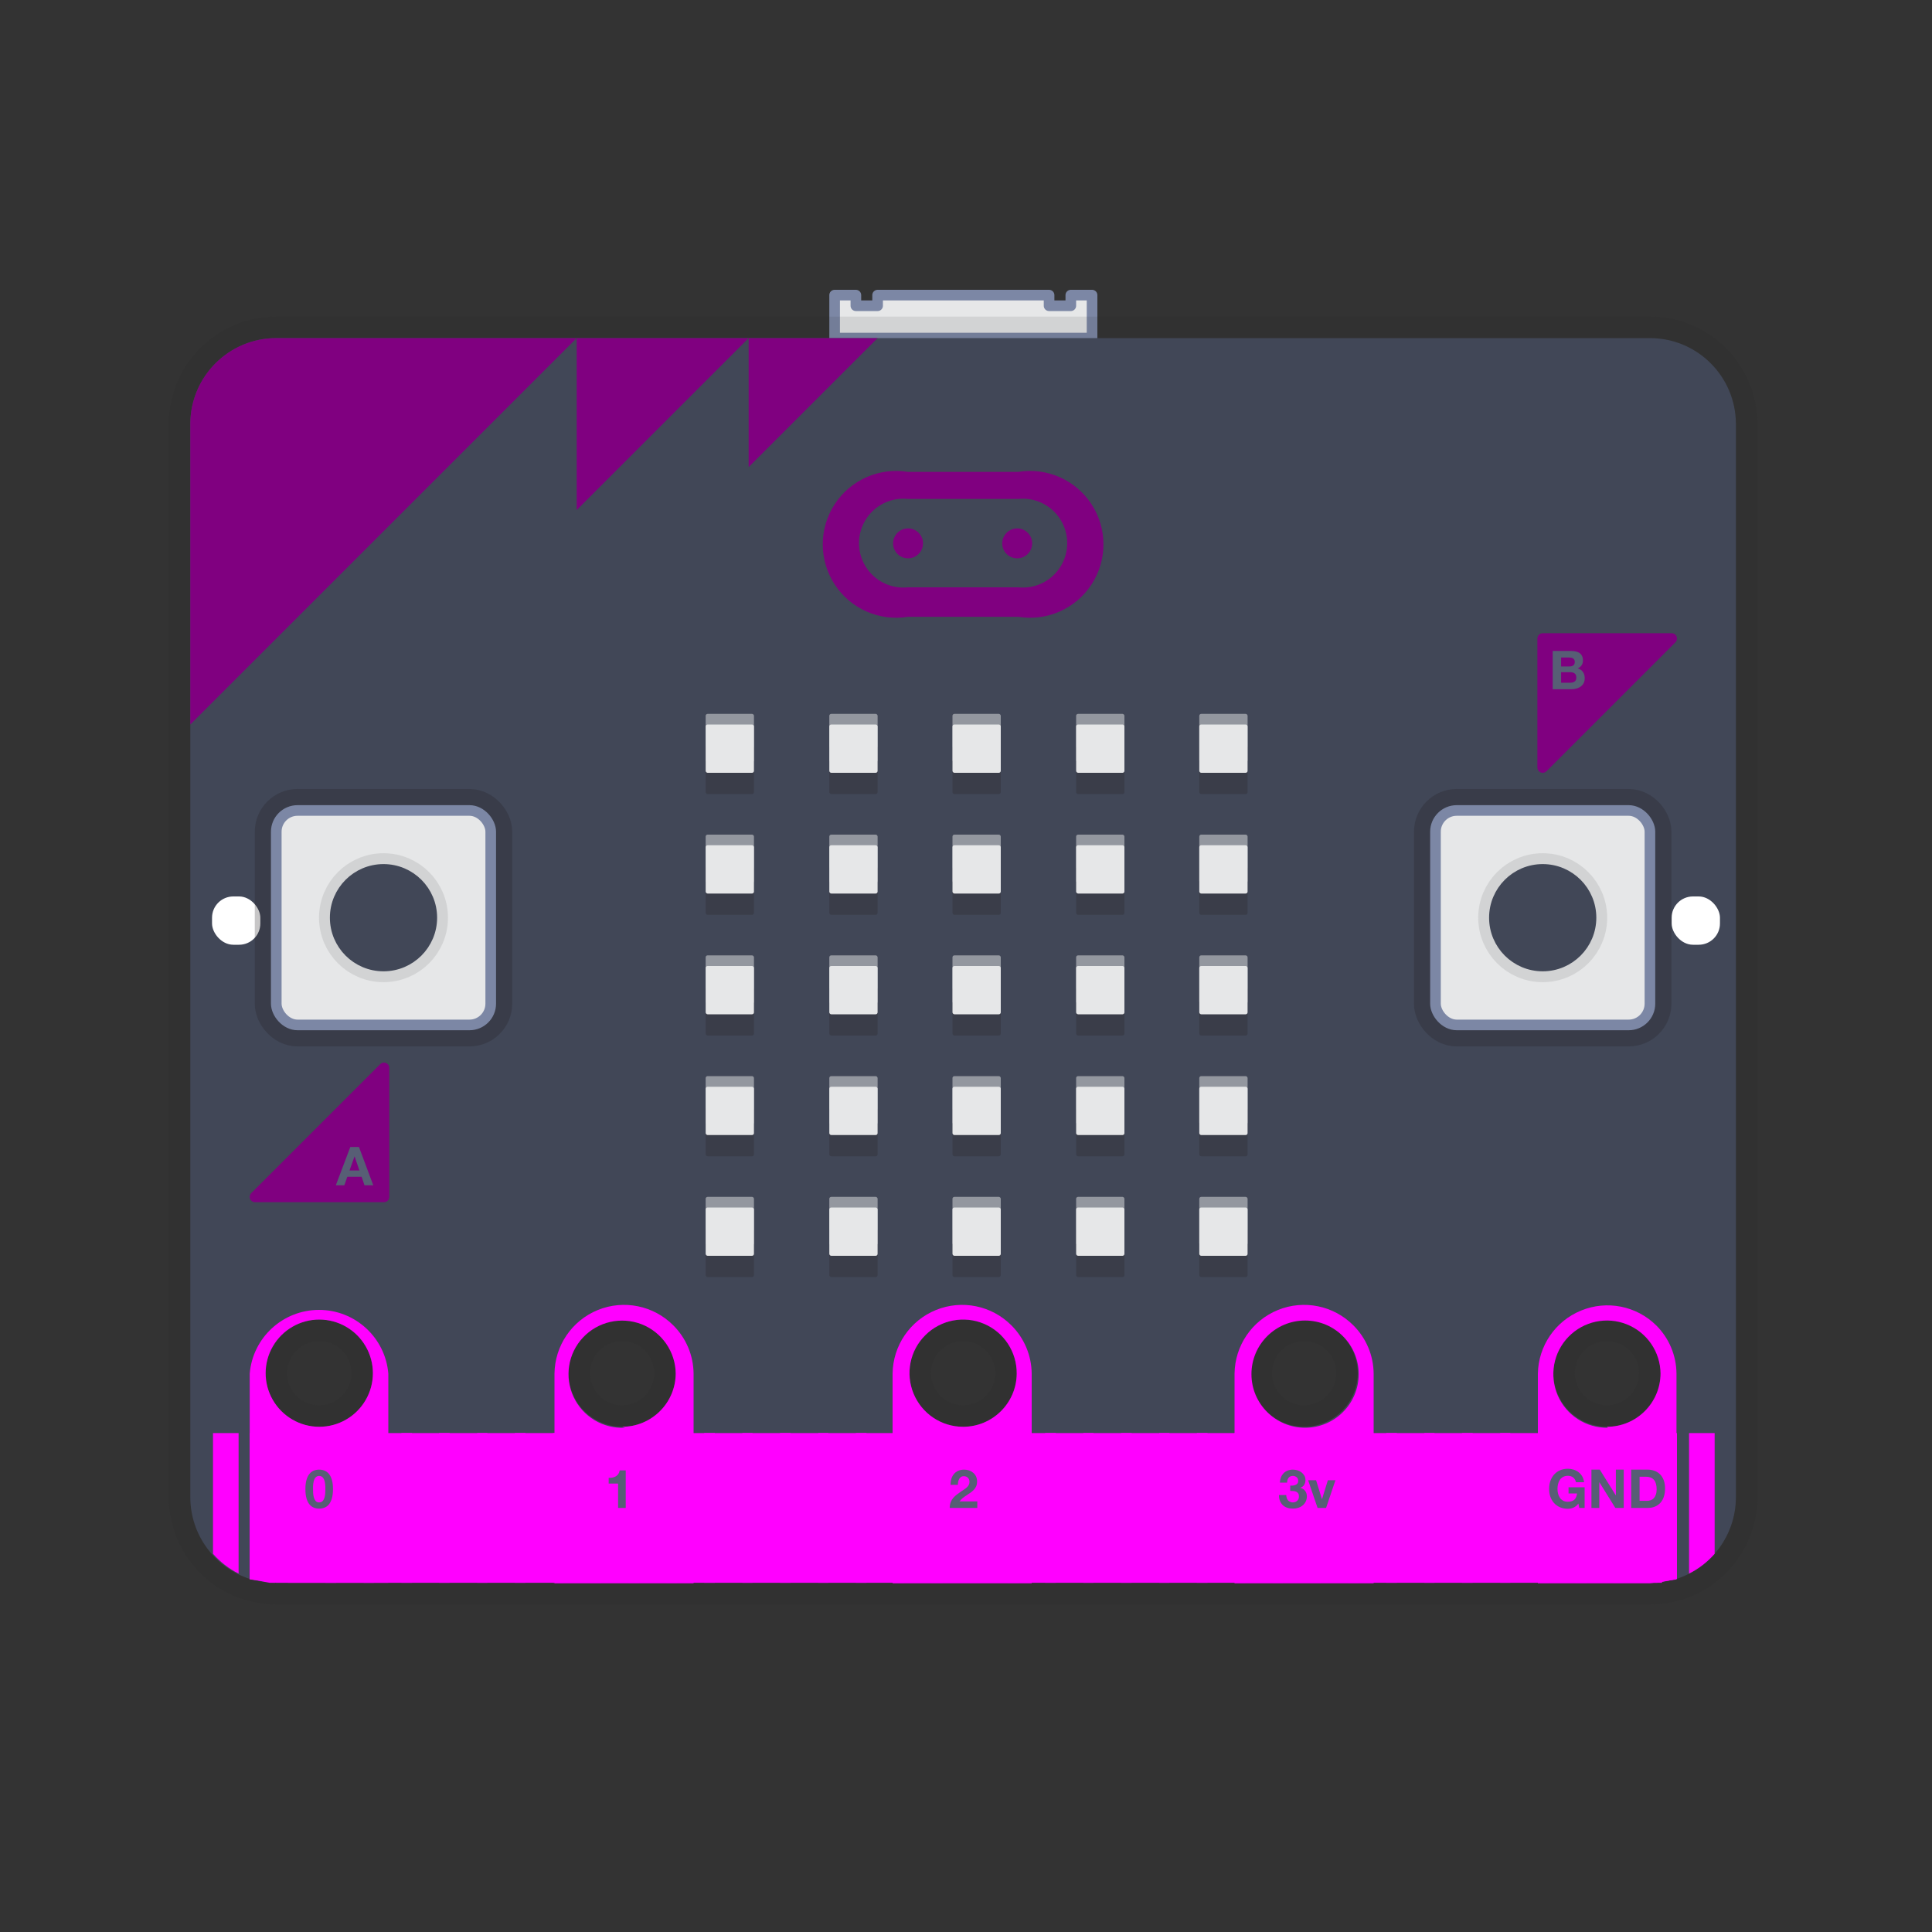 <?xml version="1.0" encoding="UTF-8"?>
<svg width="40px" height="40px" viewBox="0 0 40 40" version="1.1" xmlns="http://www.w3.org/2000/svg" xmlns:xlink="http://www.w3.org/1999/xlink">
    <rect x="0" y="0" width="40" height="40" fill="#333333" stroke="none"/>
    <!-- Generator: Sketch 50.2 (55047) - http://www.bohemiancoding.com/sketch -->
    <title>microbit-block-icon</title>
    <desc>Created with Sketch.</desc>
    <defs></defs>
    <g id="microbit-block-icon" stroke="none" stroke-width="1" fill="none" fill-rule="evenodd">
        <g id="microbit" transform="translate(3.5, 6)">
            <polygon id="Shape" stroke="#7C87A5" stroke-width="0.22" fill="#E6E7E8" fill-rule="nonzero" stroke-linecap="round" stroke-linejoin="round" points="19.11 0.11 19.11 1 13.78 1 13.78 0.11 14.22 0.11 14.22 0.33 14.67 0.33 14.67 0.11 18.22 0.11 18.22 0.33 18.67 0.33 18.67 0.11"></polygon>
            <path d="M30.66,1 L2.22,1 C1.241,1 0.446,1.791 0.44,2.77 L0.44,25 C0.441,25.77 0.938,26.452 1.67,26.69 C1.849,26.742 2.034,26.769 2.22,26.77 L30.66,26.77 C30.846,26.769 31.031,26.742 31.21,26.69 C31.942,26.452 32.439,25.77 32.44,25 L32.44,2.77 C32.434,1.791 31.639,1 30.66,1 Z M3.11,23.54 C2.713,23.54 2.347,23.328 2.149,22.985 C1.95,22.642 1.95,22.218 2.149,21.875 C2.347,21.532 2.713,21.32 3.11,21.32 C3.507,21.32 3.873,21.532 4.071,21.875 C4.27,22.218 4.27,22.642 4.071,22.985 C3.873,23.328 3.507,23.54 3.11,23.54 Z M9.38,23.54 C8.93,23.54 8.525,23.268 8.354,22.852 C8.182,22.436 8.279,21.958 8.599,21.642 C8.918,21.325 9.397,21.232 9.812,21.407 C10.226,21.582 10.494,21.99 10.49,22.44 C10.485,23.049 9.989,23.54 9.38,23.54 Z M16.44,23.54 C15.99,23.54 15.585,23.268 15.414,22.852 C15.242,22.436 15.339,21.958 15.659,21.642 C15.978,21.325 16.457,21.232 16.872,21.407 C17.286,21.582 17.554,21.99 17.55,22.44 C17.545,23.049 17.049,23.54 16.44,23.54 Z M23.5,23.54 C23.103,23.54 22.737,23.328 22.539,22.985 C22.34,22.642 22.34,22.218 22.539,21.875 C22.737,21.532 23.103,21.32 23.5,21.32 C23.897,21.32 24.263,21.532 24.461,21.875 C24.66,22.218 24.66,22.642 24.461,22.985 C24.263,23.328 23.897,23.54 23.5,23.54 Z M29.77,23.54 C29.32,23.54 28.915,23.268 28.744,22.852 C28.572,22.436 28.669,21.958 28.989,21.642 C29.308,21.325 29.787,21.232 30.202,21.407 C30.616,21.582 30.884,21.99 30.88,22.44 C30.875,23.049 30.379,23.54 29.77,23.54 Z" id="Shape" stroke="#231F20" stroke-width="0.89" fill="#231F20" fill-rule="nonzero" opacity="0.1"></path>
            <path d="M30.66,1 L2.22,1 C1.241,1 0.446,1.791 0.44,2.77 L0.44,25 C0.441,25.77 0.938,26.452 1.67,26.69 C1.849,26.742 2.034,26.769 2.22,26.77 L30.66,26.77 C30.846,26.769 31.031,26.742 31.21,26.69 C31.942,26.452 32.439,25.77 32.44,25 L32.44,2.77 C32.434,1.791 31.639,1 30.66,1 Z M3.11,23.54 C2.713,23.54 2.347,23.328 2.149,22.985 C1.95,22.642 1.95,22.218 2.149,21.875 C2.347,21.532 2.713,21.32 3.11,21.32 C3.507,21.32 3.873,21.532 4.071,21.875 C4.27,22.218 4.27,22.642 4.071,22.985 C3.873,23.328 3.507,23.54 3.11,23.54 Z M9.38,23.54 C8.93,23.54 8.525,23.268 8.354,22.852 C8.182,22.436 8.279,21.958 8.599,21.642 C8.918,21.325 9.397,21.232 9.812,21.407 C10.226,21.582 10.494,21.99 10.49,22.44 C10.485,23.049 9.989,23.54 9.38,23.54 Z M16.44,23.54 C15.99,23.54 15.585,23.268 15.414,22.852 C15.242,22.436 15.339,21.958 15.659,21.642 C15.978,21.325 16.457,21.232 16.872,21.407 C17.286,21.582 17.554,21.99 17.55,22.44 C17.545,23.049 17.049,23.54 16.44,23.54 Z M23.5,23.54 C23.103,23.54 22.737,23.328 22.539,22.985 C22.34,22.642 22.34,22.218 22.539,21.875 C22.737,21.532 23.103,21.32 23.5,21.32 C23.897,21.32 24.263,21.532 24.461,21.875 C24.66,22.218 24.66,22.642 24.461,22.985 C24.263,23.328 23.897,23.54 23.5,23.54 Z M29.77,23.54 C29.32,23.54 28.915,23.268 28.744,22.852 C28.572,22.436 28.669,21.958 28.989,21.642 C29.308,21.325 29.787,21.232 30.202,21.407 C30.616,21.582 30.884,21.99 30.88,22.44 C30.875,23.049 30.379,23.54 29.77,23.54 Z" id="Shape" fill="#414757" fill-rule="nonzero"></path>
            <path d="M0.44,9 L0.44,2.77 C0.446,1.791 1.241,1 2.22,1 L8.44,1 L0.44,9 Z" id="Shape" fill="#800080" fill-rule="nonzero"></path>
            <polygon id="Shape" fill="#800080" fill-rule="nonzero" points="8.44 4.56 8.44 1 12 1"></polygon>
            <polygon id="Shape" fill="#800080" fill-rule="nonzero" points="12 3.67 12 1 14.67 1"></polygon>
            <polygon id="Shape" stroke="#800080" stroke-width="0.22" fill="#800080" fill-rule="nonzero" stroke-linecap="round" stroke-linejoin="round" points="28.44 9.89 28.44 7.22 31.11 7.22"></polygon>
            <polygon id="Shape" stroke="#800080" stroke-width="0.22" fill="#800080" fill-rule="nonzero" stroke-linecap="round" stroke-linejoin="round" points="4.45 16.11 4.45 18.78 1.78 18.78"></polygon>
            <rect id="Rectangle-path" fill="#FFFFFF" fill-rule="nonzero" x="0.89" y="12.56" width="1" height="1" rx="0.44"></rect>
            <rect id="Rectangle-path" fill="#FFFFFF" fill-rule="nonzero" x="31.11" y="12.56" width="1" height="1" rx="0.44"></rect>
            <path d="M17.56,5.56 C17.731,5.56 17.87,5.421 17.87,5.25 C17.87,5.079 17.731,4.94 17.56,4.94 C17.389,4.94 17.25,5.079 17.25,5.25 C17.25,5.421 17.389,5.56 17.56,5.56" id="Shape" fill="#800080" fill-rule="nonzero"></path>
            <path d="M15.3,4.94 C15.189,4.94 15.087,4.999 15.032,5.095 C14.976,5.191 14.976,5.309 15.032,5.405 C15.087,5.501 15.189,5.56 15.3,5.56 C15.471,5.56 15.61,5.421 15.61,5.25 C15.61,5.079 15.471,4.94 15.3,4.94" id="Shape" fill="#800080" fill-rule="nonzero"></path>
            <path d="M15.3,4.33 C14.95,4.293 14.61,4.459 14.424,4.758 C14.238,5.056 14.238,5.434 14.424,5.732 C14.61,6.031 14.95,6.197 15.3,6.16 L17.58,6.16 C17.93,6.197 18.27,6.031 18.456,5.732 C18.642,5.434 18.642,5.056 18.456,4.758 C18.27,4.459 17.93,4.293 17.58,4.33 L15.3,4.33 M17.58,6.77 L15.3,6.77 C14.706,6.867 14.11,6.605 13.781,6.1 C13.452,5.596 13.452,4.944 13.781,4.44 C14.11,3.935 14.706,3.673 15.3,3.77 L17.58,3.77 C18.174,3.673 18.77,3.935 19.099,4.44 C19.428,4.944 19.428,5.596 19.099,6.1 C18.77,6.605 18.174,6.867 17.58,6.77" id="Shape" fill="#800080" fill-rule="nonzero"></path>
            <rect id="Rectangle-path" stroke="#231F20" stroke-width="0.89" fill="#231F20" fill-rule="nonzero" opacity="0.25" stroke-linecap="round" stroke-linejoin="round" x="2.22" y="10.78" width="4.44" height="4.44" rx="0.44"></rect>
            <rect id="Rectangle-path" stroke="#7C87A5" stroke-width="0.22" fill="#E6E7E8" fill-rule="nonzero" stroke-linecap="round" stroke-linejoin="round" x="2.22" y="10.78" width="4.44" height="4.44" rx="0.44"></rect>
            <circle id="Oval" stroke="#231F20" stroke-width="0.67" fill="#231F20" fill-rule="nonzero" opacity="0.1" cx="4.44" cy="13" r="1"></circle>
            <circle id="Oval" stroke="#414757" stroke-width="0.22" fill="#414757" fill-rule="nonzero" cx="4.44" cy="13" r="1"></circle>
            <rect id="Rectangle-path" stroke="#231F20" stroke-width="0.89" fill="#231F20" fill-rule="nonzero" opacity="0.25" stroke-linecap="round" stroke-linejoin="round" x="26.22" y="10.78" width="4.44" height="4.44" rx="0.44"></rect>
            <rect id="Rectangle-path" stroke="#7C87A5" stroke-width="0.22" fill="#E6E7E8" fill-rule="nonzero" stroke-linecap="round" stroke-linejoin="round" x="26.22" y="10.78" width="4.44" height="4.44" rx="0.44"></rect>
            <circle id="Oval" stroke="#231F20" stroke-width="0.67" fill="#231F20" fill-rule="nonzero" opacity="0.1" cx="28.44" cy="13" r="1"></circle>
            <circle id="Oval" stroke="#414757" stroke-width="0.22" fill="#414757" fill-rule="nonzero" cx="28.44" cy="13" r="1"></circle>
            <g id="Group" opacity="0.5" transform="translate(11, 8)" fill="#E6E7E8" fill-rule="nonzero">
                <rect id="Rectangle-path" x="0.11" y="0.78" width="1" height="1" rx="0.04"></rect>
            </g>
            <g id="Group" opacity="0.25" transform="translate(11, 9)" fill="#231F20" fill-rule="nonzero">
                <rect id="Rectangle-path" x="0.11" y="0.44" width="1" height="1" rx="0.04"></rect>
            </g>
            <rect id="Rectangle-path" fill="#E6E7E8" fill-rule="nonzero" x="11.11" y="9" width="1" height="1" rx="0.04"></rect>
            <g id="Group" opacity="0.5" transform="translate(13, 8)" fill="#E6E7E8" fill-rule="nonzero">
                <rect id="Rectangle-path" x="0.67" y="0.78" width="1" height="1" rx="0.04"></rect>
            </g>
            <g id="Group" opacity="0.25" transform="translate(13, 9)" fill="#231F20" fill-rule="nonzero">
                <rect id="Rectangle-path" x="0.67" y="0.44" width="1" height="1" rx="0.04"></rect>
            </g>
            <rect id="Rectangle-path" fill="#E6E7E8" fill-rule="nonzero" x="13.67" y="9" width="1" height="1" rx="0.04"></rect>
            <g id="Group" opacity="0.5" transform="translate(16, 8)" fill="#E6E7E8" fill-rule="nonzero">
                <rect id="Rectangle-path" x="0.22" y="0.78" width="1" height="1" rx="0.04"></rect>
            </g>
            <g id="Group" opacity="0.25" transform="translate(16, 9)" fill="#231F20" fill-rule="nonzero">
                <rect id="Rectangle-path" x="0.22" y="0.44" width="1" height="1" rx="0.04"></rect>
            </g>
            <rect id="Rectangle-path" fill="#E6E7E8" fill-rule="nonzero" x="16.22" y="9" width="1" height="1" rx="0.04"></rect>
            <g id="Group" opacity="0.5" transform="translate(18, 8)" fill="#E6E7E8" fill-rule="nonzero">
                <rect id="Rectangle-path" x="0.78" y="0.78" width="1" height="1" rx="0.04"></rect>
            </g>
            <g id="Group" opacity="0.25" transform="translate(18, 9)" fill="#231F20" fill-rule="nonzero">
                <rect id="Rectangle-path" x="0.78" y="0.44" width="1" height="1" rx="0.04"></rect>
            </g>
            <rect id="Rectangle-path" fill="#E6E7E8" fill-rule="nonzero" x="18.78" y="9" width="1" height="1" rx="0.04"></rect>
            <g id="Group" opacity="0.5" transform="translate(21, 8)" fill="#E6E7E8" fill-rule="nonzero">
                <rect id="Rectangle-path" x="0.33" y="0.78" width="1" height="1" rx="0.04"></rect>
            </g>
            <g id="Group" opacity="0.25" transform="translate(21, 9)" fill="#231F20" fill-rule="nonzero">
                <rect id="Rectangle-path" x="0.33" y="0.44" width="1" height="1" rx="0.04"></rect>
            </g>
            <rect id="Rectangle-path" fill="#E6E7E8" fill-rule="nonzero" x="21.33" y="9" width="1" height="1" rx="0.04"></rect>
            <g id="Group" opacity="0.5" transform="translate(11, 11)" fill="#E6E7E8" fill-rule="nonzero">
                <rect id="Rectangle-path" x="0.11" y="0.28" width="1" height="1" rx="0.04"></rect>
            </g>
            <g id="Group" opacity="0.25" transform="translate(11, 11)" fill="#231F20" fill-rule="nonzero">
                <rect id="Rectangle-path" x="0.11" y="0.94" width="1" height="1" rx="0.04"></rect>
            </g>
            <rect id="Rectangle-path" fill="#E6E7E8" fill-rule="nonzero" x="11.11" y="11.5" width="1" height="1" rx="0.04"></rect>
            <g id="Group" opacity="0.5" transform="translate(13, 11)" fill="#E6E7E8" fill-rule="nonzero">
                <rect id="Rectangle-path" x="0.67" y="0.28" width="1" height="1" rx="0.04"></rect>
            </g>
            <g id="Group" opacity="0.25" transform="translate(13, 11)" fill="#231F20" fill-rule="nonzero">
                <rect id="Rectangle-path" x="0.67" y="0.94" width="1" height="1" rx="0.04"></rect>
            </g>
            <rect id="Rectangle-path" fill="#E6E7E8" fill-rule="nonzero" x="13.67" y="11.5" width="1" height="1" rx="0.04"></rect>
            <g id="Group" opacity="0.5" transform="translate(16, 11)" fill="#E6E7E8" fill-rule="nonzero">
                <rect id="Rectangle-path" x="0.22" y="0.28" width="1" height="1" rx="0.04"></rect>
            </g>
            <g id="Group" opacity="0.25" transform="translate(16, 11)" fill="#231F20" fill-rule="nonzero">
                <rect id="Rectangle-path" x="0.22" y="0.94" width="1" height="1" rx="0.04"></rect>
            </g>
            <rect id="Rectangle-path" fill="#E6E7E8" fill-rule="nonzero" x="16.22" y="11.5" width="1" height="1" rx="0.04"></rect>
            <g id="Group" opacity="0.5" transform="translate(18, 11)" fill="#E6E7E8" fill-rule="nonzero">
                <rect id="Rectangle-path" x="0.78" y="0.28" width="1" height="1" rx="0.04"></rect>
            </g>
            <g id="Group" opacity="0.25" transform="translate(18, 11)" fill="#231F20" fill-rule="nonzero">
                <rect id="Rectangle-path" x="0.78" y="0.94" width="1" height="1" rx="0.04"></rect>
            </g>
            <rect id="Rectangle-path" fill="#E6E7E8" fill-rule="nonzero" x="18.78" y="11.5" width="1" height="1" rx="0.04"></rect>
            <g id="Group" opacity="0.5" transform="translate(21, 11)" fill="#E6E7E8" fill-rule="nonzero">
                <rect id="Rectangle-path" x="0.33" y="0.28" width="1" height="1" rx="0.04"></rect>
            </g>
            <g id="Group" opacity="0.25" transform="translate(21, 11)" fill="#231F20" fill-rule="nonzero">
                <rect id="Rectangle-path" x="0.33" y="0.94" width="1" height="1" rx="0.04"></rect>
            </g>
            <rect id="Rectangle-path" fill="#E6E7E8" fill-rule="nonzero" x="21.33" y="11.5" width="1" height="1" rx="0.04"></rect>
            <g id="Group" opacity="0.5" transform="translate(11, 13)" fill="#E6E7E8" fill-rule="nonzero">
                <rect id="Rectangle-path" x="0.11" y="0.78" width="1" height="1" rx="0.04"></rect>
            </g>
            <g id="Group" opacity="0.25" transform="translate(11, 14)" fill="#231F20" fill-rule="nonzero">
                <rect id="Rectangle-path" x="0.11" y="0.44" width="1" height="1" rx="0.04"></rect>
            </g>
            <rect id="Rectangle-path" fill="#E6E7E8" fill-rule="nonzero" x="11.11" y="14" width="1" height="1" rx="0.04"></rect>
            <g id="Group" opacity="0.5" transform="translate(13, 13)" fill="#E6E7E8" fill-rule="nonzero">
                <rect id="Rectangle-path" x="0.67" y="0.78" width="1" height="1" rx="0.04"></rect>
            </g>
            <g id="Group" opacity="0.25" transform="translate(13, 14)" fill="#231F20" fill-rule="nonzero">
                <rect id="Rectangle-path" x="0.67" y="0.44" width="1" height="1" rx="0.04"></rect>
            </g>
            <rect id="Rectangle-path" fill="#E6E7E8" fill-rule="nonzero" x="13.67" y="14" width="1" height="1" rx="0.04"></rect>
            <g id="Group" opacity="0.5" transform="translate(16, 13)" fill="#E6E7E8" fill-rule="nonzero">
                <rect id="Rectangle-path" x="0.22" y="0.78" width="1" height="1" rx="0.04"></rect>
            </g>
            <g id="Group" opacity="0.25" transform="translate(16, 14)" fill="#231F20" fill-rule="nonzero">
                <rect id="Rectangle-path" x="0.22" y="0.44" width="1" height="1" rx="0.04"></rect>
            </g>
            <rect id="Rectangle-path" fill="#E6E7E8" fill-rule="nonzero" x="16.22" y="14" width="1" height="1" rx="0.04"></rect>
            <g id="Group" opacity="0.5" transform="translate(18, 13)" fill="#E6E7E8" fill-rule="nonzero">
                <rect id="Rectangle-path" x="0.78" y="0.78" width="1" height="1" rx="0.04"></rect>
            </g>
            <g id="Group" opacity="0.25" transform="translate(18, 14)" fill="#231F20" fill-rule="nonzero">
                <rect id="Rectangle-path" x="0.78" y="0.44" width="1" height="1" rx="0.04"></rect>
            </g>
            <rect id="Rectangle-path" fill="#E6E7E8" fill-rule="nonzero" x="18.78" y="14" width="1" height="1" rx="0.04"></rect>
            <g id="Group" opacity="0.5" transform="translate(21, 13)" fill="#E6E7E8" fill-rule="nonzero">
                <rect id="Rectangle-path" x="0.33" y="0.78" width="1" height="1" rx="0.04"></rect>
            </g>
            <g id="Group" opacity="0.25" transform="translate(21, 14)" fill="#231F20" fill-rule="nonzero">
                <rect id="Rectangle-path" x="0.33" y="0.44" width="1" height="1" rx="0.04"></rect>
            </g>
            <rect id="Rectangle-path" fill="#E6E7E8" fill-rule="nonzero" x="21.33" y="14" width="1" height="1" rx="0.04"></rect>
            <g id="Group" opacity="0.5" transform="translate(11, 16)" fill="#E6E7E8" fill-rule="nonzero">
                <rect id="Rectangle-path" x="0.11" y="0.28" width="1" height="1" rx="0.04"></rect>
            </g>
            <g id="Group" opacity="0.25" transform="translate(11, 16)" fill="#231F20" fill-rule="nonzero">
                <rect id="Rectangle-path" x="0.11" y="0.94" width="1" height="1" rx="0.04"></rect>
            </g>
            <rect id="Rectangle-path" fill="#E6E7E8" fill-rule="nonzero" x="11.11" y="16.5" width="1" height="1" rx="0.04"></rect>
            <g id="Group" opacity="0.5" transform="translate(13, 16)" fill="#E6E7E8" fill-rule="nonzero">
                <rect id="Rectangle-path" x="0.67" y="0.28" width="1" height="1" rx="0.04"></rect>
            </g>
            <g id="Group" opacity="0.25" transform="translate(13, 16)" fill="#231F20" fill-rule="nonzero">
                <rect id="Rectangle-path" x="0.67" y="0.94" width="1" height="1" rx="0.04"></rect>
            </g>
            <rect id="Rectangle-path" fill="#E6E7E8" fill-rule="nonzero" x="13.67" y="16.5" width="1" height="1" rx="0.04"></rect>
            <g id="Group" opacity="0.5" transform="translate(16, 16)" fill="#E6E7E8" fill-rule="nonzero">
                <rect id="Rectangle-path" x="0.22" y="0.28" width="1" height="1" rx="0.04"></rect>
            </g>
            <g id="Group" opacity="0.25" transform="translate(16, 16)" fill="#231F20" fill-rule="nonzero">
                <rect id="Rectangle-path" x="0.22" y="0.94" width="1" height="1" rx="0.04"></rect>
            </g>
            <rect id="Rectangle-path" fill="#E6E7E8" fill-rule="nonzero" x="16.22" y="16.5" width="1" height="1" rx="0.04"></rect>
            <g id="Group" opacity="0.5" transform="translate(18, 16)" fill="#E6E7E8" fill-rule="nonzero">
                <rect id="Rectangle-path" x="0.78" y="0.28" width="1" height="1" rx="0.04"></rect>
            </g>
            <g id="Group" opacity="0.25" transform="translate(18, 16)" fill="#231F20" fill-rule="nonzero">
                <rect id="Rectangle-path" x="0.78" y="0.94" width="1" height="1" rx="0.04"></rect>
            </g>
            <rect id="Rectangle-path" fill="#E6E7E8" fill-rule="nonzero" x="18.78" y="16.5" width="1" height="1" rx="0.04"></rect>
            <g id="Group" opacity="0.5" transform="translate(21, 16)" fill="#E6E7E8" fill-rule="nonzero">
                <rect id="Rectangle-path" x="0.33" y="0.28" width="1" height="1" rx="0.04"></rect>
            </g>
            <g id="Group" opacity="0.25" transform="translate(21, 16)" fill="#231F20" fill-rule="nonzero">
                <rect id="Rectangle-path" x="0.33" y="0.94" width="1" height="1" rx="0.04"></rect>
            </g>
            <rect id="Rectangle-path" fill="#E6E7E8" fill-rule="nonzero" x="21.33" y="16.5" width="1" height="1" rx="0.04"></rect>
            <g id="Group" opacity="0.5" transform="translate(11, 18)" fill="#E6E7E8" fill-rule="nonzero">
                <rect id="Rectangle-path" x="0.11" y="0.78" width="1" height="1" rx="0.04"></rect>
            </g>
            <g id="Group" opacity="0.25" transform="translate(11, 19)" fill="#231F20" fill-rule="nonzero">
                <rect id="Rectangle-path" x="0.11" y="0.44" width="1" height="1" rx="0.04"></rect>
            </g>
            <rect id="Rectangle-path" fill="#E6E7E8" fill-rule="nonzero" x="11.11" y="19" width="1" height="1" rx="0.04"></rect>
            <g id="Group" opacity="0.5" transform="translate(13, 18)" fill="#E6E7E8" fill-rule="nonzero">
                <rect id="Rectangle-path" x="0.67" y="0.78" width="1" height="1" rx="0.04"></rect>
            </g>
            <g id="Group" opacity="0.25" transform="translate(13, 19)" fill="#231F20" fill-rule="nonzero">
                <rect id="Rectangle-path" x="0.67" y="0.44" width="1" height="1" rx="0.04"></rect>
            </g>
            <rect id="Rectangle-path" fill="#E6E7E8" fill-rule="nonzero" x="13.67" y="19" width="1" height="1" rx="0.04"></rect>
            <g id="Group" opacity="0.5" transform="translate(16, 18)" fill="#E6E7E8" fill-rule="nonzero">
                <rect id="Rectangle-path" x="0.22" y="0.78" width="1" height="1" rx="0.04"></rect>
            </g>
            <g id="Group" opacity="0.25" transform="translate(16, 19)" fill="#231F20" fill-rule="nonzero">
                <rect id="Rectangle-path" x="0.22" y="0.44" width="1" height="1" rx="0.04"></rect>
            </g>
            <rect id="Rectangle-path" fill="#E6E7E8" fill-rule="nonzero" x="16.22" y="19" width="1" height="1" rx="0.04"></rect>
            <g id="Group" opacity="0.5" transform="translate(18, 18)" fill="#E6E7E8" fill-rule="nonzero">
                <rect id="Rectangle-path" x="0.78" y="0.78" width="1" height="1" rx="0.04"></rect>
            </g>
            <g id="Group" opacity="0.25" transform="translate(18, 19)" fill="#231F20" fill-rule="nonzero">
                <rect id="Rectangle-path" x="0.78" y="0.44" width="1" height="1" rx="0.04"></rect>
            </g>
            <rect id="Rectangle-path" fill="#E6E7E8" fill-rule="nonzero" x="18.78" y="19" width="1" height="1" rx="0.04"></rect>
            <g id="Group" opacity="0.5" transform="translate(21, 18)" fill="#E6E7E8" fill-rule="nonzero">
                <rect id="Rectangle-path" x="0.33" y="0.78" width="1" height="1" rx="0.04"></rect>
            </g>
            <g id="Group" opacity="0.25" transform="translate(21, 19)" fill="#231F20" fill-rule="nonzero">
                <rect id="Rectangle-path" x="0.33" y="0.44" width="1" height="1" rx="0.04"></rect>
            </g>
            <rect id="Rectangle-path" fill="#E6E7E8" fill-rule="nonzero" x="21.33" y="19" width="1" height="1" rx="0.04"></rect>
            <path d="M1.44,23.67 L1.44,26.58 C1.239,26.479 1.059,26.339 0.91,26.17 L0.91,23.67 L1.44,23.67 Z" id="Shape" fill="#ff00ff" fill-rule="nonzero"></path>
            <polygon id="Shape" fill="#ff00ff" fill-rule="nonzero" points="2.08 26.77 2.2 26.77 2.2 23.67 1.67 23.67 1.67 26.69"></polygon>
            <rect id="Rectangle-path" fill="#ff00ff" fill-rule="nonzero" x="2.46" y="23.67" width="1" height="3.1"></rect>
            <rect id="Rectangle-path" fill="#ff00ff" fill-rule="nonzero" x="3.24" y="23.67" width="1" height="3.1"></rect>
            <rect id="Rectangle-path" fill="#ff00ff" fill-rule="nonzero" x="4.03" y="23.67" width="1" height="3.1"></rect>
            <rect id="Rectangle-path" fill="#ff00ff" fill-rule="nonzero" x="4.81" y="23.67" width="1" height="3.1"></rect>
            <rect id="Rectangle-path" fill="#ff00ff" fill-rule="nonzero" x="5.59" y="23.67" width="1" height="3.1"></rect>
            <rect id="Rectangle-path" fill="#ff00ff" fill-rule="nonzero" x="6.38" y="23.67" width="1" height="3.1"></rect>
            <rect id="Rectangle-path" fill="#ff00ff" fill-rule="nonzero" x="7.16" y="23.67" width="1" height="3.1"></rect>
            <rect id="Rectangle-path" fill="#ff00ff" fill-rule="nonzero" x="7.95" y="23.67" width="1" height="3.1"></rect>
            <rect id="Rectangle-path" fill="#ff00ff" fill-rule="nonzero" x="8.73" y="23.67" width="1" height="3.1"></rect>
            <rect id="Rectangle-path" fill="#ff00ff" fill-rule="nonzero" x="9.52" y="23.67" width="1" height="3.1"></rect>
            <rect id="Rectangle-path" fill="#ff00ff" fill-rule="nonzero" x="10.3" y="23.67" width="1" height="3.1"></rect>
            <rect id="Rectangle-path" fill="#ff00ff" fill-rule="nonzero" x="11.08" y="23.67" width="1" height="3.1"></rect>
            <rect id="Rectangle-path" fill="#ff00ff" fill-rule="nonzero" x="11.87" y="23.67" width="1" height="3.1"></rect>
            <rect id="Rectangle-path" fill="#ff00ff" fill-rule="nonzero" x="12.65" y="23.67" width="1" height="3.1"></rect>
            <rect id="Rectangle-path" fill="#ff00ff" fill-rule="nonzero" x="13.44" y="23.67" width="1" height="3.1"></rect>
            <rect id="Rectangle-path" fill="#ff00ff" fill-rule="nonzero" x="14.22" y="23.67" width="1" height="3.1"></rect>
            <rect id="Rectangle-path" fill="#ff00ff" fill-rule="nonzero" x="15.01" y="23.67" width="1" height="3.1"></rect>
            <rect id="Rectangle-path" fill="#ff00ff" fill-rule="nonzero" x="15.79" y="23.67" width="1" height="3.1"></rect>
            <rect id="Rectangle-path" fill="#ff00ff" fill-rule="nonzero" x="16.58" y="23.67" width="1" height="3.1"></rect>
            <rect id="Rectangle-path" fill="#ff00ff" fill-rule="nonzero" x="17.36" y="23.67" width="1" height="3.1"></rect>
            <rect id="Rectangle-path" fill="#ff00ff" fill-rule="nonzero" x="18.14" y="23.67" width="1" height="3.1"></rect>
            <rect id="Rectangle-path" fill="#ff00ff" fill-rule="nonzero" x="18.93" y="23.67" width="1" height="3.1"></rect>
            <rect id="Rectangle-path" fill="#ff00ff" fill-rule="nonzero" x="19.71" y="23.67" width="1" height="3.1"></rect>
            <rect id="Rectangle-path" fill="#ff00ff" fill-rule="nonzero" x="20.5" y="23.67" width="1" height="3.1"></rect>
            <rect id="Rectangle-path" fill="#ff00ff" fill-rule="nonzero" x="21.28" y="23.67" width="1" height="3.1"></rect>
            <rect id="Rectangle-path" fill="#ff00ff" fill-rule="nonzero" x="22.06" y="23.67" width="1" height="3.1"></rect>
            <rect id="Rectangle-path" fill="#ff00ff" fill-rule="nonzero" x="22.85" y="23.67" width="1" height="3.1"></rect>
            <rect id="Rectangle-path" fill="#ff00ff" fill-rule="nonzero" x="23.63" y="23.67" width="1" height="3.1"></rect>
            <rect id="Rectangle-path" fill="#ff00ff" fill-rule="nonzero" x="24.42" y="23.67" width="1" height="3.1"></rect>
            <rect id="Rectangle-path" fill="#ff00ff" fill-rule="nonzero" x="25.2" y="23.67" width="1" height="3.1"></rect>
            <rect id="Rectangle-path" fill="#ff00ff" fill-rule="nonzero" x="25.99" y="23.67" width="1" height="3.1"></rect>
            <rect id="Rectangle-path" fill="#ff00ff" fill-rule="nonzero" x="26.77" y="23.67" width="1" height="3.1"></rect>
            <rect id="Rectangle-path" fill="#ff00ff" fill-rule="nonzero" x="27.56" y="23.67" width="1" height="3.1"></rect>
            <rect id="Rectangle-path" fill="#ff00ff" fill-rule="nonzero" x="28.34" y="23.67" width="1" height="3.1"></rect>
            <rect id="Rectangle-path" fill="#ff00ff" fill-rule="nonzero" x="29.12" y="23.67" width="1" height="3.1"></rect>
            <rect id="Rectangle-path" fill="#ff00ff" fill-rule="nonzero" x="29.91" y="23.67" width="1" height="3.1"></rect>
            <polygon id="Shape" fill="#ff00ff" fill-rule="nonzero" points="30.81 26.77 30.69 26.77 30.69 23.67 31.22 23.67 31.22 26.69"></polygon>
            <path d="M32,23.67 L32,26.17 C31.851,26.339 31.671,26.479 31.47,26.58 L31.47,23.67 L32,23.67 Z" id="Shape" fill="#ff00ff" fill-rule="nonzero"></path>
            <path d="M3.11,23.54 C2.713,23.54 2.347,23.328 2.149,22.985 C1.95,22.642 1.95,22.218 2.149,21.875 C2.347,21.532 2.713,21.32 3.11,21.32 C3.507,21.32 3.873,21.532 4.071,21.875 C4.27,22.218 4.27,22.642 4.071,22.985 C3.873,23.328 3.507,23.54 3.11,23.54 Z M2.22,26.77 L4.54,26.77 L4.54,22.44 C4.478,21.694 3.854,21.12 3.105,21.12 C2.356,21.12 1.732,21.694 1.67,22.44 L1.67,26.7 L2.22,26.77 Z" id="Shape" fill="#ff00ff" fill-rule="nonzero"></path>
            <path d="M10.44,21.44 C10.031,21.029 9.415,20.904 8.878,21.122 C8.34,21.341 7.987,21.86 7.98,22.44 L7.98,26.78 L10.86,26.78 L10.86,22.44 C10.857,22.064 10.706,21.705 10.44,21.44 Z M9.44,23.56 C8.987,23.584 8.565,23.331 8.374,22.92 C8.182,22.509 8.26,22.023 8.57,21.692 C8.88,21.362 9.36,21.253 9.783,21.417 C10.205,21.582 10.485,21.987 10.49,22.44 C10.485,23.049 9.989,23.54 9.38,23.54 L9.44,23.56 Z" id="Shape" fill="#ff00ff" fill-rule="nonzero"></path>
            <path d="M17.44,21.44 C17.031,21.029 16.415,20.904 15.878,21.122 C15.34,21.341 14.987,21.86 14.98,22.44 L14.98,26.78 L17.86,26.78 L17.86,22.44 C17.857,22.064 17.706,21.705 17.44,21.44 Z M16.44,23.54 C15.99,23.54 15.585,23.268 15.414,22.852 C15.242,22.436 15.339,21.958 15.659,21.642 C15.978,21.325 16.457,21.232 16.872,21.407 C17.286,21.582 17.554,21.99 17.55,22.44 C17.545,23.049 17.049,23.54 16.44,23.54 Z" id="Shape" fill="#ff00ff" fill-rule="nonzero"></path>
            <path d="M24.52,21.44 C24.111,21.029 23.495,20.904 22.958,21.122 C22.42,21.341 22.067,21.86 22.06,22.44 L22.06,26.78 L24.94,26.78 L24.94,22.44 C24.937,22.064 24.786,21.705 24.52,21.44 Z M23.52,23.56 C22.907,23.56 22.41,23.063 22.41,22.45 C22.41,21.837 22.907,21.34 23.52,21.34 C24.133,21.34 24.63,21.837 24.63,22.45 C24.63,23.063 24.133,23.56 23.52,23.56 Z" id="Shape" fill="#ff00ff" fill-rule="nonzero"></path>
            <path d="M30.79,21.44 C30.38,21.036 29.769,20.915 29.236,21.133 C28.703,21.35 28.35,21.864 28.34,22.44 L28.34,26.78 L30.66,26.78 L31.21,26.7 L31.21,22.44 C31.207,22.064 31.056,21.705 30.79,21.44 Z M29.79,23.56 C29.34,23.568 28.93,23.304 28.751,22.891 C28.573,22.478 28.661,21.998 28.975,21.676 C29.288,21.354 29.766,21.252 30.183,21.42 C30.601,21.587 30.876,21.99 30.88,22.44 C30.875,23.049 30.379,23.54 29.77,23.54 L29.79,23.56 Z" id="Shape" fill="#ff00ff" fill-rule="nonzero"></path>
            <path d="M2.981,24.828 C2.981,24.85 2.982,24.877 2.983,24.909 C2.985,24.94 2.989,24.97 2.997,25 C3.005,25.029 3.017,25.054 3.034,25.075 C3.051,25.095 3.076,25.106 3.107,25.106 C3.14,25.106 3.165,25.095 3.182,25.075 C3.2,25.054 3.212,25.029 3.22,25 C3.228,24.97 3.233,24.94 3.234,24.909 C3.235,24.877 3.236,24.85 3.236,24.828 C3.236,24.815 3.236,24.799 3.236,24.78 C3.235,24.761 3.234,24.742 3.231,24.722 C3.229,24.702 3.225,24.682 3.22,24.662 C3.215,24.643 3.208,24.625 3.198,24.61 C3.189,24.594 3.177,24.581 3.162,24.572 C3.147,24.562 3.129,24.557 3.107,24.557 C3.086,24.557 3.068,24.562 3.054,24.572 C3.039,24.581 3.027,24.594 3.018,24.61 C3.009,24.625 3.002,24.643 2.996,24.662 C2.991,24.682 2.988,24.702 2.985,24.722 C2.983,24.742 2.982,24.761 2.981,24.78 C2.981,24.799 2.981,24.815 2.981,24.828 Z M2.823,24.828 C2.823,24.753 2.831,24.689 2.846,24.638 C2.861,24.586 2.882,24.545 2.908,24.514 C2.934,24.483 2.964,24.461 2.998,24.447 C3.033,24.434 3.069,24.427 3.107,24.427 C3.147,24.427 3.184,24.434 3.218,24.447 C3.252,24.461 3.283,24.483 3.309,24.514 C3.335,24.545 3.356,24.586 3.371,24.638 C3.386,24.689 3.394,24.753 3.394,24.828 C3.394,24.906 3.386,24.971 3.371,25.023 C3.356,25.075 3.335,25.117 3.309,25.148 C3.283,25.179 3.252,25.201 3.218,25.214 C3.184,25.228 3.147,25.234 3.107,25.234 C3.069,25.234 3.033,25.228 2.998,25.214 C2.964,25.201 2.934,25.179 2.908,25.148 C2.882,25.117 2.861,25.075 2.846,25.023 C2.831,24.971 2.823,24.906 2.823,24.828 Z" id="0" fill="#575E75"></path>
            <path d="M3.736,18.234 L3.942,18.234 L3.842,17.943 L3.84,17.943 L3.736,18.234 Z M3.753,17.747 L3.932,17.747 L4.228,18.54 L4.047,18.54 L3.987,18.364 L3.691,18.364 L3.629,18.54 L3.453,18.54 L3.753,17.747 Z" id="A" fill="#575E75"></path>
            <path d="M28.821,7.798 L28.997,7.798 C29.028,7.798 29.054,7.791 29.074,7.776 C29.094,7.761 29.104,7.737 29.104,7.704 C29.104,7.685 29.101,7.67 29.094,7.658 C29.087,7.647 29.078,7.637 29.067,7.631 C29.056,7.624 29.043,7.619 29.029,7.617 C29.015,7.614 29,7.613 28.984,7.613 L28.821,7.613 L28.821,7.798 Z M28.647,7.477 L29.02,7.477 C29.057,7.477 29.092,7.481 29.123,7.487 C29.154,7.494 29.18,7.505 29.203,7.52 C29.225,7.535 29.242,7.556 29.254,7.581 C29.267,7.606 29.273,7.637 29.273,7.674 C29.273,7.714 29.264,7.747 29.245,7.774 C29.227,7.8 29.2,7.822 29.165,7.839 C29.214,7.853 29.25,7.878 29.274,7.913 C29.298,7.948 29.31,7.991 29.31,8.04 C29.31,8.08 29.303,8.115 29.287,8.144 C29.272,8.173 29.251,8.197 29.224,8.216 C29.198,8.234 29.168,8.248 29.134,8.257 C29.101,8.266 29.066,8.27 29.031,8.27 L28.647,8.27 L28.647,7.477 Z M28.821,8.135 L29.007,8.135 C29.024,8.135 29.041,8.133 29.056,8.13 C29.072,8.126 29.085,8.121 29.097,8.113 C29.109,8.105 29.119,8.095 29.126,8.081 C29.133,8.068 29.136,8.051 29.136,8.03 C29.136,7.99 29.125,7.96 29.102,7.943 C29.079,7.926 29.048,7.917 29.011,7.917 L28.821,7.917 L28.821,8.135 Z" id="B" fill="#575E75"></path>
            <path d="M9.455,25.22 L9.297,25.22 L9.297,24.716 L9.102,24.716 L9.102,24.597 C9.13,24.598 9.156,24.596 9.182,24.591 C9.207,24.586 9.23,24.578 9.25,24.566 C9.271,24.553 9.288,24.537 9.302,24.517 C9.316,24.497 9.325,24.473 9.33,24.443 L9.455,24.443 L9.455,25.22 Z" id="1" fill="#575E75"></path>
            <path d="M16.181,24.742 C16.18,24.697 16.185,24.656 16.197,24.618 C16.208,24.58 16.226,24.546 16.25,24.518 C16.274,24.489 16.303,24.467 16.339,24.451 C16.375,24.435 16.416,24.427 16.463,24.427 C16.499,24.427 16.532,24.433 16.565,24.444 C16.597,24.455 16.625,24.471 16.649,24.492 C16.674,24.513 16.693,24.538 16.708,24.568 C16.722,24.599 16.729,24.633 16.729,24.671 C16.729,24.71 16.723,24.743 16.711,24.772 C16.698,24.8 16.681,24.825 16.661,24.846 C16.64,24.868 16.616,24.888 16.59,24.906 C16.564,24.924 16.537,24.941 16.511,24.959 C16.484,24.976 16.458,24.995 16.433,25.015 C16.408,25.035 16.386,25.058 16.366,25.085 L16.734,25.085 L16.734,25.22 L16.163,25.22 C16.163,25.175 16.17,25.136 16.183,25.102 C16.196,25.069 16.213,25.039 16.235,25.013 C16.258,24.987 16.284,24.962 16.314,24.94 C16.344,24.918 16.375,24.896 16.409,24.873 C16.426,24.861 16.444,24.849 16.463,24.836 C16.482,24.824 16.5,24.811 16.516,24.796 C16.532,24.781 16.545,24.765 16.556,24.746 C16.566,24.728 16.572,24.706 16.572,24.683 C16.572,24.645 16.561,24.616 16.539,24.595 C16.517,24.573 16.489,24.563 16.455,24.563 C16.432,24.563 16.413,24.568 16.397,24.579 C16.381,24.59 16.368,24.604 16.359,24.621 C16.349,24.639 16.342,24.658 16.338,24.679 C16.334,24.7 16.332,24.721 16.332,24.742 L16.181,24.742 Z" id="2" fill="#575E75"></path>
            <path d="M23.213,24.757 C23.23,24.759 23.248,24.759 23.267,24.757 C23.287,24.756 23.305,24.751 23.321,24.744 C23.338,24.737 23.352,24.727 23.362,24.714 C23.373,24.701 23.378,24.683 23.378,24.661 C23.378,24.627 23.367,24.602 23.345,24.584 C23.323,24.566 23.297,24.557 23.269,24.557 C23.229,24.557 23.198,24.57 23.178,24.597 C23.158,24.623 23.148,24.656 23.149,24.696 L22.999,24.696 C23,24.656 23.008,24.62 23.02,24.587 C23.033,24.554 23.052,24.526 23.075,24.502 C23.098,24.478 23.126,24.46 23.159,24.447 C23.191,24.434 23.228,24.427 23.267,24.427 C23.299,24.427 23.33,24.432 23.361,24.441 C23.392,24.451 23.42,24.464 23.445,24.483 C23.469,24.501 23.489,24.524 23.505,24.551 C23.521,24.577 23.528,24.608 23.528,24.643 C23.528,24.681 23.519,24.714 23.501,24.743 C23.483,24.772 23.456,24.791 23.42,24.802 L23.42,24.804 C23.462,24.813 23.496,24.834 23.521,24.866 C23.545,24.898 23.557,24.936 23.557,24.98 C23.557,25.021 23.549,25.057 23.533,25.089 C23.517,25.121 23.496,25.147 23.469,25.169 C23.443,25.19 23.412,25.207 23.377,25.218 C23.343,25.229 23.306,25.234 23.269,25.234 C23.225,25.234 23.185,25.228 23.149,25.216 C23.113,25.203 23.083,25.185 23.058,25.161 C23.033,25.137 23.013,25.107 22.999,25.072 C22.986,25.038 22.979,24.998 22.98,24.952 L23.13,24.952 C23.131,24.973 23.134,24.993 23.14,25.012 C23.146,25.031 23.154,25.047 23.165,25.061 C23.176,25.074 23.19,25.085 23.207,25.093 C23.224,25.102 23.243,25.106 23.266,25.106 C23.302,25.106 23.332,25.095 23.356,25.073 C23.381,25.051 23.393,25.021 23.393,24.984 C23.393,24.954 23.387,24.931 23.376,24.916 C23.364,24.9 23.35,24.889 23.332,24.882 C23.314,24.875 23.295,24.871 23.274,24.87 C23.252,24.869 23.232,24.868 23.213,24.868 L23.213,24.757 Z M23.955,25.22 L23.779,25.22 L23.583,24.646 L23.748,24.646 L23.869,25.038 L23.871,25.038 L23.992,24.646 L24.149,24.646 L23.955,25.22 Z" id="3v" fill="#575E75"></path>
            <path d="M29.179,25.13 C29.148,25.17 29.114,25.198 29.076,25.214 C29.038,25.23 29,25.238 28.962,25.238 C28.901,25.238 28.847,25.227 28.798,25.206 C28.75,25.185 28.709,25.156 28.675,25.119 C28.642,25.082 28.617,25.039 28.599,24.989 C28.581,24.939 28.572,24.885 28.572,24.827 C28.572,24.768 28.581,24.713 28.599,24.662 C28.617,24.612 28.642,24.567 28.675,24.53 C28.709,24.492 28.75,24.462 28.798,24.441 C28.847,24.419 28.901,24.409 28.962,24.409 C29.002,24.409 29.042,24.415 29.08,24.427 C29.118,24.439 29.153,24.457 29.183,24.481 C29.214,24.504 29.239,24.534 29.259,24.568 C29.279,24.603 29.291,24.643 29.296,24.688 L29.129,24.688 C29.119,24.644 29.099,24.611 29.069,24.588 C29.04,24.566 29.004,24.555 28.962,24.555 C28.923,24.555 28.889,24.563 28.862,24.578 C28.835,24.593 28.812,24.613 28.795,24.639 C28.778,24.664 28.766,24.693 28.758,24.726 C28.75,24.759 28.746,24.792 28.746,24.827 C28.746,24.86 28.75,24.893 28.758,24.924 C28.766,24.956 28.778,24.984 28.795,25.009 C28.812,25.034 28.835,25.054 28.862,25.07 C28.889,25.085 28.923,25.092 28.962,25.092 C29.02,25.092 29.064,25.078 29.096,25.049 C29.127,25.019 29.145,24.977 29.15,24.921 L28.975,24.921 L28.975,24.792 L29.308,24.792 L29.308,25.22 L29.197,25.22 L29.179,25.13 Z M29.449,24.427 L29.622,24.427 L29.953,24.959 L29.955,24.959 L29.955,24.427 L30.118,24.427 L30.118,25.22 L29.944,25.22 L29.614,24.689 L29.612,24.689 L29.612,25.22 L29.449,25.22 L29.449,24.427 Z M30.446,25.073 L30.601,25.073 C30.626,25.073 30.651,25.069 30.675,25.061 C30.698,25.053 30.719,25.04 30.738,25.021 C30.756,25.002 30.771,24.977 30.782,24.947 C30.793,24.917 30.799,24.88 30.799,24.836 C30.799,24.796 30.795,24.76 30.787,24.728 C30.779,24.696 30.767,24.668 30.749,24.645 C30.731,24.622 30.708,24.605 30.678,24.592 C30.649,24.58 30.613,24.574 30.57,24.574 L30.446,24.574 L30.446,25.073 Z M30.272,24.427 L30.613,24.427 C30.665,24.427 30.712,24.436 30.756,24.452 C30.8,24.468 30.838,24.493 30.87,24.525 C30.903,24.558 30.928,24.598 30.946,24.647 C30.964,24.696 30.973,24.753 30.973,24.819 C30.973,24.877 30.966,24.93 30.951,24.979 C30.936,25.028 30.914,25.07 30.884,25.106 C30.854,25.141 30.816,25.169 30.772,25.189 C30.727,25.21 30.674,25.22 30.613,25.22 L30.272,25.22 L30.272,24.427 Z" id="GND" fill="#575E75"></path>
        </g>
    </g>
</svg>